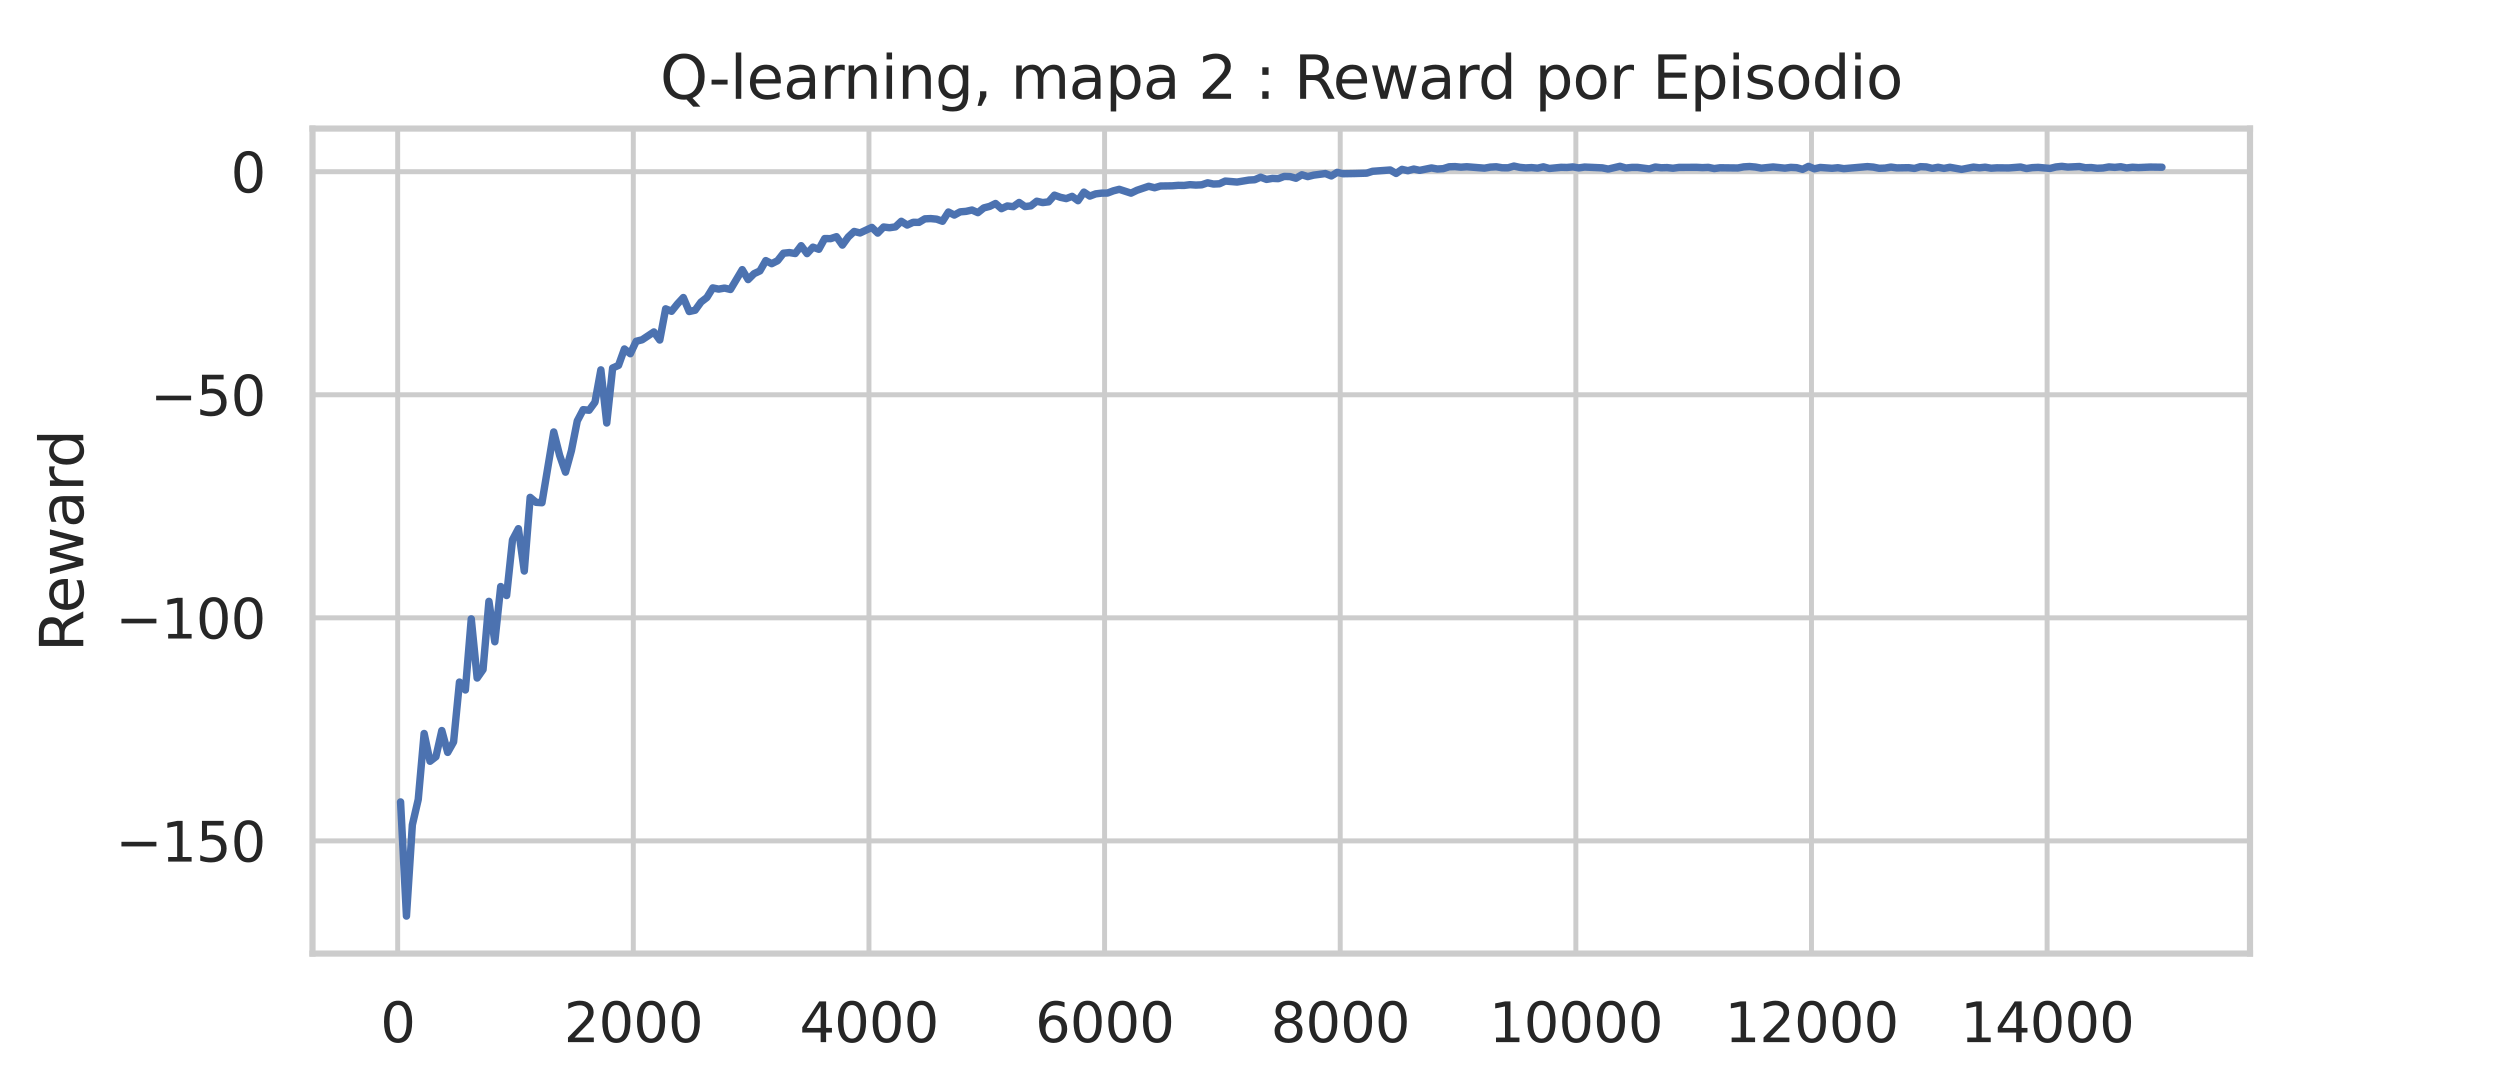 <?xml version="1.0" encoding="utf-8" standalone="no"?>
<!DOCTYPE svg PUBLIC "-//W3C//DTD SVG 1.1//EN"
  "http://www.w3.org/Graphics/SVG/1.1/DTD/svg11.dtd">
<svg xmlns:xlink="http://www.w3.org/1999/xlink" width="504pt" height="216pt" viewBox="0 0 504 216" xmlns="http://www.w3.org/2000/svg" version="1.1">
 <defs>
  <style type="text/css">*{stroke-linejoin: round; stroke-linecap: butt}</style>
 </defs>
 <g id="figure_1">
  <g id="patch_1">
   <path d="M 0 216 
L 504 216 
L 504 0 
L 0 0 
z
" style="fill: #ffffff"/>
  </g>
  <g id="axes_1">
   <g id="patch_2">
    <path d="M 63 192.24 
L 453.6 192.24 
L 453.6 25.92 
L 63 25.92 
z
" style="fill: #ffffff"/>
   </g>
   <g id="matplotlib.axis_1">
    <g id="xtick_1">
     <g id="line2d_1">
      <path d="M 80.173 192.24 
L 80.173 25.92 
" clip-path="url(#p85b4776bab)" style="fill: none; stroke: #cccccc; stroke-linecap: round"/>
     </g>
     <g id="text_1">
      <!-- 0 -->
      <g style="fill: #262626" transform="translate(76.673 210.098) scale(0.11 -0.11)">
       <defs>
        <path id="DejaVuSans-30" d="M 2034 4250 
Q 1547 4250 1301 3770 
Q 1056 3291 1056 2328 
Q 1056 1369 1301 889 
Q 1547 409 2034 409 
Q 2525 409 2770 889 
Q 3016 1369 3016 2328 
Q 3016 3291 2770 3770 
Q 2525 4250 2034 4250 
z
M 2034 4750 
Q 2819 4750 3233 4129 
Q 3647 3509 3647 2328 
Q 3647 1150 3233 529 
Q 2819 -91 2034 -91 
Q 1250 -91 836 529 
Q 422 1150 422 2328 
Q 422 3509 836 4129 
Q 1250 4750 2034 4750 
z
" transform="scale(0.016)"/>
       </defs>
       <use xlink:href="#DejaVuSans-30"/>
      </g>
     </g>
    </g>
    <g id="xtick_2">
     <g id="line2d_2">
      <path d="M 127.676 192.24 
L 127.676 25.92 
" clip-path="url(#p85b4776bab)" style="fill: none; stroke: #cccccc; stroke-linecap: round"/>
     </g>
     <g id="text_2">
      <!-- 2000 -->
      <g style="fill: #262626" transform="translate(113.679 210.098) scale(0.11 -0.11)">
       <defs>
        <path id="DejaVuSans-32" d="M 1228 531 
L 3431 531 
L 3431 0 
L 469 0 
L 469 531 
Q 828 903 1448 1529 
Q 2069 2156 2228 2338 
Q 2531 2678 2651 2914 
Q 2772 3150 2772 3378 
Q 2772 3750 2511 3984 
Q 2250 4219 1831 4219 
Q 1534 4219 1204 4116 
Q 875 4013 500 3803 
L 500 4441 
Q 881 4594 1212 4672 
Q 1544 4750 1819 4750 
Q 2544 4750 2975 4387 
Q 3406 4025 3406 3419 
Q 3406 3131 3298 2873 
Q 3191 2616 2906 2266 
Q 2828 2175 2409 1742 
Q 1991 1309 1228 531 
z
" transform="scale(0.016)"/>
       </defs>
       <use xlink:href="#DejaVuSans-32"/>
       <use xlink:href="#DejaVuSans-30" x="63.623"/>
       <use xlink:href="#DejaVuSans-30" x="127.246"/>
       <use xlink:href="#DejaVuSans-30" x="190.869"/>
      </g>
     </g>
    </g>
    <g id="xtick_3">
     <g id="line2d_3">
      <path d="M 175.18 192.24 
L 175.18 25.92 
" clip-path="url(#p85b4776bab)" style="fill: none; stroke: #cccccc; stroke-linecap: round"/>
     </g>
     <g id="text_3">
      <!-- 4000 -->
      <g style="fill: #262626" transform="translate(161.183 210.098) scale(0.11 -0.11)">
       <defs>
        <path id="DejaVuSans-34" d="M 2419 4116 
L 825 1625 
L 2419 1625 
L 2419 4116 
z
M 2253 4666 
L 3047 4666 
L 3047 1625 
L 3713 1625 
L 3713 1100 
L 3047 1100 
L 3047 0 
L 2419 0 
L 2419 1100 
L 313 1100 
L 313 1709 
L 2253 4666 
z
" transform="scale(0.016)"/>
       </defs>
       <use xlink:href="#DejaVuSans-34"/>
       <use xlink:href="#DejaVuSans-30" x="63.623"/>
       <use xlink:href="#DejaVuSans-30" x="127.246"/>
       <use xlink:href="#DejaVuSans-30" x="190.869"/>
      </g>
     </g>
    </g>
    <g id="xtick_4">
     <g id="line2d_4">
      <path d="M 222.684 192.24 
L 222.684 25.92 
" clip-path="url(#p85b4776bab)" style="fill: none; stroke: #cccccc; stroke-linecap: round"/>
     </g>
     <g id="text_4">
      <!-- 6000 -->
      <g style="fill: #262626" transform="translate(208.687 210.098) scale(0.11 -0.11)">
       <defs>
        <path id="DejaVuSans-36" d="M 2113 2584 
Q 1688 2584 1439 2293 
Q 1191 2003 1191 1497 
Q 1191 994 1439 701 
Q 1688 409 2113 409 
Q 2538 409 2786 701 
Q 3034 994 3034 1497 
Q 3034 2003 2786 2293 
Q 2538 2584 2113 2584 
z
M 3366 4563 
L 3366 3988 
Q 3128 4100 2886 4159 
Q 2644 4219 2406 4219 
Q 1781 4219 1451 3797 
Q 1122 3375 1075 2522 
Q 1259 2794 1537 2939 
Q 1816 3084 2150 3084 
Q 2853 3084 3261 2657 
Q 3669 2231 3669 1497 
Q 3669 778 3244 343 
Q 2819 -91 2113 -91 
Q 1303 -91 875 529 
Q 447 1150 447 2328 
Q 447 3434 972 4092 
Q 1497 4750 2381 4750 
Q 2619 4750 2861 4703 
Q 3103 4656 3366 4563 
z
" transform="scale(0.016)"/>
       </defs>
       <use xlink:href="#DejaVuSans-36"/>
       <use xlink:href="#DejaVuSans-30" x="63.623"/>
       <use xlink:href="#DejaVuSans-30" x="127.246"/>
       <use xlink:href="#DejaVuSans-30" x="190.869"/>
      </g>
     </g>
    </g>
    <g id="xtick_5">
     <g id="line2d_5">
      <path d="M 270.188 192.24 
L 270.188 25.92 
" clip-path="url(#p85b4776bab)" style="fill: none; stroke: #cccccc; stroke-linecap: round"/>
     </g>
     <g id="text_5">
      <!-- 8000 -->
      <g style="fill: #262626" transform="translate(256.19 210.098) scale(0.11 -0.11)">
       <defs>
        <path id="DejaVuSans-38" d="M 2034 2216 
Q 1584 2216 1326 1975 
Q 1069 1734 1069 1313 
Q 1069 891 1326 650 
Q 1584 409 2034 409 
Q 2484 409 2743 651 
Q 3003 894 3003 1313 
Q 3003 1734 2745 1975 
Q 2488 2216 2034 2216 
z
M 1403 2484 
Q 997 2584 770 2862 
Q 544 3141 544 3541 
Q 544 4100 942 4425 
Q 1341 4750 2034 4750 
Q 2731 4750 3128 4425 
Q 3525 4100 3525 3541 
Q 3525 3141 3298 2862 
Q 3072 2584 2669 2484 
Q 3125 2378 3379 2068 
Q 3634 1759 3634 1313 
Q 3634 634 3220 271 
Q 2806 -91 2034 -91 
Q 1263 -91 848 271 
Q 434 634 434 1313 
Q 434 1759 690 2068 
Q 947 2378 1403 2484 
z
M 1172 3481 
Q 1172 3119 1398 2916 
Q 1625 2713 2034 2713 
Q 2441 2713 2670 2916 
Q 2900 3119 2900 3481 
Q 2900 3844 2670 4047 
Q 2441 4250 2034 4250 
Q 1625 4250 1398 4047 
Q 1172 3844 1172 3481 
z
" transform="scale(0.016)"/>
       </defs>
       <use xlink:href="#DejaVuSans-38"/>
       <use xlink:href="#DejaVuSans-30" x="63.623"/>
       <use xlink:href="#DejaVuSans-30" x="127.246"/>
       <use xlink:href="#DejaVuSans-30" x="190.869"/>
      </g>
     </g>
    </g>
    <g id="xtick_6">
     <g id="line2d_6">
      <path d="M 317.692 192.24 
L 317.692 25.92 
" clip-path="url(#p85b4776bab)" style="fill: none; stroke: #cccccc; stroke-linecap: round"/>
     </g>
     <g id="text_6">
      <!-- 10000 -->
      <g style="fill: #262626" transform="translate(300.195 210.098) scale(0.11 -0.11)">
       <defs>
        <path id="DejaVuSans-31" d="M 794 531 
L 1825 531 
L 1825 4091 
L 703 3866 
L 703 4441 
L 1819 4666 
L 2450 4666 
L 2450 531 
L 3481 531 
L 3481 0 
L 794 0 
L 794 531 
z
" transform="scale(0.016)"/>
       </defs>
       <use xlink:href="#DejaVuSans-31"/>
       <use xlink:href="#DejaVuSans-30" x="63.623"/>
       <use xlink:href="#DejaVuSans-30" x="127.246"/>
       <use xlink:href="#DejaVuSans-30" x="190.869"/>
       <use xlink:href="#DejaVuSans-30" x="254.492"/>
      </g>
     </g>
    </g>
    <g id="xtick_7">
     <g id="line2d_7">
      <path d="M 365.195 192.24 
L 365.195 25.92 
" clip-path="url(#p85b4776bab)" style="fill: none; stroke: #cccccc; stroke-linecap: round"/>
     </g>
     <g id="text_7">
      <!-- 12000 -->
      <g style="fill: #262626" transform="translate(347.699 210.098) scale(0.11 -0.11)">
       <use xlink:href="#DejaVuSans-31"/>
       <use xlink:href="#DejaVuSans-32" x="63.623"/>
       <use xlink:href="#DejaVuSans-30" x="127.246"/>
       <use xlink:href="#DejaVuSans-30" x="190.869"/>
       <use xlink:href="#DejaVuSans-30" x="254.492"/>
      </g>
     </g>
    </g>
    <g id="xtick_8">
     <g id="line2d_8">
      <path d="M 412.699 192.24 
L 412.699 25.92 
" clip-path="url(#p85b4776bab)" style="fill: none; stroke: #cccccc; stroke-linecap: round"/>
     </g>
     <g id="text_8">
      <!-- 14000 -->
      <g style="fill: #262626" transform="translate(395.202 210.098) scale(0.11 -0.11)">
       <use xlink:href="#DejaVuSans-31"/>
       <use xlink:href="#DejaVuSans-34" x="63.623"/>
       <use xlink:href="#DejaVuSans-30" x="127.246"/>
       <use xlink:href="#DejaVuSans-30" x="190.869"/>
       <use xlink:href="#DejaVuSans-30" x="254.492"/>
      </g>
     </g>
    </g>
    <g id="text_9">
     <!-- Episodio -->
     <g style="fill: #262626" transform="translate(233.089 225.504) scale(0.12 -0.12)">
      <defs>
       <path id="DejaVuSans-45" d="M 628 4666 
L 3578 4666 
L 3578 4134 
L 1259 4134 
L 1259 2753 
L 3481 2753 
L 3481 2222 
L 1259 2222 
L 1259 531 
L 3634 531 
L 3634 0 
L 628 0 
L 628 4666 
z
" transform="scale(0.016)"/>
       <path id="DejaVuSans-70" d="M 1159 525 
L 1159 -1331 
L 581 -1331 
L 581 3500 
L 1159 3500 
L 1159 2969 
Q 1341 3281 1617 3432 
Q 1894 3584 2278 3584 
Q 2916 3584 3314 3078 
Q 3713 2572 3713 1747 
Q 3713 922 3314 415 
Q 2916 -91 2278 -91 
Q 1894 -91 1617 61 
Q 1341 213 1159 525 
z
M 3116 1747 
Q 3116 2381 2855 2742 
Q 2594 3103 2138 3103 
Q 1681 3103 1420 2742 
Q 1159 2381 1159 1747 
Q 1159 1113 1420 752 
Q 1681 391 2138 391 
Q 2594 391 2855 752 
Q 3116 1113 3116 1747 
z
" transform="scale(0.016)"/>
       <path id="DejaVuSans-69" d="M 603 3500 
L 1178 3500 
L 1178 0 
L 603 0 
L 603 3500 
z
M 603 4863 
L 1178 4863 
L 1178 4134 
L 603 4134 
L 603 4863 
z
" transform="scale(0.016)"/>
       <path id="DejaVuSans-73" d="M 2834 3397 
L 2834 2853 
Q 2591 2978 2328 3040 
Q 2066 3103 1784 3103 
Q 1356 3103 1142 2972 
Q 928 2841 928 2578 
Q 928 2378 1081 2264 
Q 1234 2150 1697 2047 
L 1894 2003 
Q 2506 1872 2764 1633 
Q 3022 1394 3022 966 
Q 3022 478 2636 193 
Q 2250 -91 1575 -91 
Q 1294 -91 989 -36 
Q 684 19 347 128 
L 347 722 
Q 666 556 975 473 
Q 1284 391 1588 391 
Q 1994 391 2212 530 
Q 2431 669 2431 922 
Q 2431 1156 2273 1281 
Q 2116 1406 1581 1522 
L 1381 1569 
Q 847 1681 609 1914 
Q 372 2147 372 2553 
Q 372 3047 722 3315 
Q 1072 3584 1716 3584 
Q 2034 3584 2315 3537 
Q 2597 3491 2834 3397 
z
" transform="scale(0.016)"/>
       <path id="DejaVuSans-6f" d="M 1959 3097 
Q 1497 3097 1228 2736 
Q 959 2375 959 1747 
Q 959 1119 1226 758 
Q 1494 397 1959 397 
Q 2419 397 2687 759 
Q 2956 1122 2956 1747 
Q 2956 2369 2687 2733 
Q 2419 3097 1959 3097 
z
M 1959 3584 
Q 2709 3584 3137 3096 
Q 3566 2609 3566 1747 
Q 3566 888 3137 398 
Q 2709 -91 1959 -91 
Q 1206 -91 779 398 
Q 353 888 353 1747 
Q 353 2609 779 3096 
Q 1206 3584 1959 3584 
z
" transform="scale(0.016)"/>
       <path id="DejaVuSans-64" d="M 2906 2969 
L 2906 4863 
L 3481 4863 
L 3481 0 
L 2906 0 
L 2906 525 
Q 2725 213 2448 61 
Q 2172 -91 1784 -91 
Q 1150 -91 751 415 
Q 353 922 353 1747 
Q 353 2572 751 3078 
Q 1150 3584 1784 3584 
Q 2172 3584 2448 3432 
Q 2725 3281 2906 2969 
z
M 947 1747 
Q 947 1113 1208 752 
Q 1469 391 1925 391 
Q 2381 391 2643 752 
Q 2906 1113 2906 1747 
Q 2906 2381 2643 2742 
Q 2381 3103 1925 3103 
Q 1469 3103 1208 2742 
Q 947 2381 947 1747 
z
" transform="scale(0.016)"/>
      </defs>
      <use xlink:href="#DejaVuSans-45"/>
      <use xlink:href="#DejaVuSans-70" x="63.184"/>
      <use xlink:href="#DejaVuSans-69" x="126.66"/>
      <use xlink:href="#DejaVuSans-73" x="154.443"/>
      <use xlink:href="#DejaVuSans-6f" x="206.543"/>
      <use xlink:href="#DejaVuSans-64" x="267.725"/>
      <use xlink:href="#DejaVuSans-69" x="331.201"/>
      <use xlink:href="#DejaVuSans-6f" x="358.984"/>
     </g>
    </g>
   </g>
   <g id="matplotlib.axis_2">
    <g id="ytick_1">
     <g id="line2d_9">
      <path d="M 63 169.525 
L 453.6 169.525 
" clip-path="url(#p85b4776bab)" style="fill: none; stroke: #cccccc; stroke-linecap: round"/>
     </g>
     <g id="text_10">
      <!-- −150 -->
      <g style="fill: #262626" transform="translate(23.286 173.704) scale(0.11 -0.11)">
       <defs>
        <path id="DejaVuSans-2212" d="M 678 2272 
L 4684 2272 
L 4684 1741 
L 678 1741 
L 678 2272 
z
" transform="scale(0.016)"/>
        <path id="DejaVuSans-35" d="M 691 4666 
L 3169 4666 
L 3169 4134 
L 1269 4134 
L 1269 2991 
Q 1406 3038 1543 3061 
Q 1681 3084 1819 3084 
Q 2600 3084 3056 2656 
Q 3513 2228 3513 1497 
Q 3513 744 3044 326 
Q 2575 -91 1722 -91 
Q 1428 -91 1123 -41 
Q 819 9 494 109 
L 494 744 
Q 775 591 1075 516 
Q 1375 441 1709 441 
Q 2250 441 2565 725 
Q 2881 1009 2881 1497 
Q 2881 1984 2565 2268 
Q 2250 2553 1709 2553 
Q 1456 2553 1204 2497 
Q 953 2441 691 2322 
L 691 4666 
z
" transform="scale(0.016)"/>
       </defs>
       <use xlink:href="#DejaVuSans-2212"/>
       <use xlink:href="#DejaVuSans-31" x="83.789"/>
       <use xlink:href="#DejaVuSans-35" x="147.412"/>
       <use xlink:href="#DejaVuSans-30" x="211.035"/>
      </g>
     </g>
    </g>
    <g id="ytick_2">
     <g id="line2d_10">
      <path d="M 63 124.554 
L 453.6 124.554 
" clip-path="url(#p85b4776bab)" style="fill: none; stroke: #cccccc; stroke-linecap: round"/>
     </g>
     <g id="text_11">
      <!-- −100 -->
      <g style="fill: #262626" transform="translate(23.286 128.734) scale(0.11 -0.11)">
       <use xlink:href="#DejaVuSans-2212"/>
       <use xlink:href="#DejaVuSans-31" x="83.789"/>
       <use xlink:href="#DejaVuSans-30" x="147.412"/>
       <use xlink:href="#DejaVuSans-30" x="211.035"/>
      </g>
     </g>
    </g>
    <g id="ytick_3">
     <g id="line2d_11">
      <path d="M 63 79.584 
L 453.6 79.584 
" clip-path="url(#p85b4776bab)" style="fill: none; stroke: #cccccc; stroke-linecap: round"/>
     </g>
     <g id="text_12">
      <!-- −50 -->
      <g style="fill: #262626" transform="translate(30.285 83.763) scale(0.11 -0.11)">
       <use xlink:href="#DejaVuSans-2212"/>
       <use xlink:href="#DejaVuSans-35" x="83.789"/>
       <use xlink:href="#DejaVuSans-30" x="147.412"/>
      </g>
     </g>
    </g>
    <g id="ytick_4">
     <g id="line2d_12">
      <path d="M 63 34.613 
L 453.6 34.613 
" clip-path="url(#p85b4776bab)" style="fill: none; stroke: #cccccc; stroke-linecap: round"/>
     </g>
     <g id="text_13">
      <!-- 0 -->
      <g style="fill: #262626" transform="translate(46.501 38.792) scale(0.11 -0.11)">
       <use xlink:href="#DejaVuSans-30"/>
      </g>
     </g>
    </g>
    <g id="text_14">
     <!-- Reward -->
     <g style="fill: #262626" transform="translate(16.79 131.425) rotate(-90) scale(0.12 -0.12)">
      <defs>
       <path id="DejaVuSans-52" d="M 2841 2188 
Q 3044 2119 3236 1894 
Q 3428 1669 3622 1275 
L 4263 0 
L 3584 0 
L 2988 1197 
Q 2756 1666 2539 1819 
Q 2322 1972 1947 1972 
L 1259 1972 
L 1259 0 
L 628 0 
L 628 4666 
L 2053 4666 
Q 2853 4666 3247 4331 
Q 3641 3997 3641 3322 
Q 3641 2881 3436 2590 
Q 3231 2300 2841 2188 
z
M 1259 4147 
L 1259 2491 
L 2053 2491 
Q 2509 2491 2742 2702 
Q 2975 2913 2975 3322 
Q 2975 3731 2742 3939 
Q 2509 4147 2053 4147 
L 1259 4147 
z
" transform="scale(0.016)"/>
       <path id="DejaVuSans-65" d="M 3597 1894 
L 3597 1613 
L 953 1613 
Q 991 1019 1311 708 
Q 1631 397 2203 397 
Q 2534 397 2845 478 
Q 3156 559 3463 722 
L 3463 178 
Q 3153 47 2828 -22 
Q 2503 -91 2169 -91 
Q 1331 -91 842 396 
Q 353 884 353 1716 
Q 353 2575 817 3079 
Q 1281 3584 2069 3584 
Q 2775 3584 3186 3129 
Q 3597 2675 3597 1894 
z
M 3022 2063 
Q 3016 2534 2758 2815 
Q 2500 3097 2075 3097 
Q 1594 3097 1305 2825 
Q 1016 2553 972 2059 
L 3022 2063 
z
" transform="scale(0.016)"/>
       <path id="DejaVuSans-77" d="M 269 3500 
L 844 3500 
L 1563 769 
L 2278 3500 
L 2956 3500 
L 3675 769 
L 4391 3500 
L 4966 3500 
L 4050 0 
L 3372 0 
L 2619 2869 
L 1863 0 
L 1184 0 
L 269 3500 
z
" transform="scale(0.016)"/>
       <path id="DejaVuSans-61" d="M 2194 1759 
Q 1497 1759 1228 1600 
Q 959 1441 959 1056 
Q 959 750 1161 570 
Q 1363 391 1709 391 
Q 2188 391 2477 730 
Q 2766 1069 2766 1631 
L 2766 1759 
L 2194 1759 
z
M 3341 1997 
L 3341 0 
L 2766 0 
L 2766 531 
Q 2569 213 2275 61 
Q 1981 -91 1556 -91 
Q 1019 -91 701 211 
Q 384 513 384 1019 
Q 384 1609 779 1909 
Q 1175 2209 1959 2209 
L 2766 2209 
L 2766 2266 
Q 2766 2663 2505 2880 
Q 2244 3097 1772 3097 
Q 1472 3097 1187 3025 
Q 903 2953 641 2809 
L 641 3341 
Q 956 3463 1253 3523 
Q 1550 3584 1831 3584 
Q 2591 3584 2966 3190 
Q 3341 2797 3341 1997 
z
" transform="scale(0.016)"/>
       <path id="DejaVuSans-72" d="M 2631 2963 
Q 2534 3019 2420 3045 
Q 2306 3072 2169 3072 
Q 1681 3072 1420 2755 
Q 1159 2438 1159 1844 
L 1159 0 
L 581 0 
L 581 3500 
L 1159 3500 
L 1159 2956 
Q 1341 3275 1631 3429 
Q 1922 3584 2338 3584 
Q 2397 3584 2469 3576 
Q 2541 3569 2628 3553 
L 2631 2963 
z
" transform="scale(0.016)"/>
      </defs>
      <use xlink:href="#DejaVuSans-52"/>
      <use xlink:href="#DejaVuSans-65" x="64.982"/>
      <use xlink:href="#DejaVuSans-77" x="126.506"/>
      <use xlink:href="#DejaVuSans-61" x="208.293"/>
      <use xlink:href="#DejaVuSans-72" x="269.572"/>
      <use xlink:href="#DejaVuSans-64" x="308.936"/>
     </g>
    </g>
   </g>
   <g id="PolyCollection_1"/>
   <g id="line2d_13">
    <path d="M 80.755 161.673 
L 81.942 184.68 
L 83.13 166.296 
L 84.317 161.169 
L 85.505 147.876 
L 86.693 153.47 
L 87.88 152.553 
L 89.068 147.282 
L 90.255 151.681 
L 91.443 149.576 
L 92.63 137.506 
L 93.818 139.098 
L 95.006 124.77 
L 96.193 136.687 
L 97.381 134.988 
L 98.568 121.236 
L 99.756 129.375 
L 100.944 118.249 
L 102.131 120.057 
L 103.319 108.833 
L 104.506 106.584 
L 105.694 115.12 
L 106.882 100.27 
L 108.069 101.269 
L 109.257 101.35 
L 111.632 87.085 
L 112.82 91.789 
L 114.007 95.189 
L 115.195 90.862 
L 116.382 84.854 
L 117.57 82.588 
L 118.758 82.705 
L 119.945 81.086 
L 121.133 74.565 
L 122.32 85.277 
L 123.508 74.187 
L 124.696 73.657 
L 125.883 70.356 
L 127.071 71.309 
L 128.258 68.8 
L 129.446 68.503 
L 131.821 66.92 
L 133.009 68.548 
L 134.196 62.261 
L 135.384 62.756 
L 136.572 61.272 
L 137.759 59.986 
L 138.947 62.801 
L 140.134 62.54 
L 141.322 60.894 
L 142.509 59.977 
L 143.697 58.043 
L 144.885 58.286 
L 146.072 58.079 
L 147.26 58.358 
L 149.635 54.364 
L 150.823 56.361 
L 152.01 55.174 
L 153.198 54.616 
L 154.385 52.539 
L 155.573 53.159 
L 156.761 52.557 
L 157.948 51.045 
L 159.136 50.92 
L 160.323 51.108 
L 161.511 49.534 
L 162.699 51.126 
L 163.886 49.831 
L 165.074 50.254 
L 166.261 48.095 
L 167.449 48.113 
L 168.637 47.718 
L 169.824 49.409 
L 171.012 47.772 
L 172.199 46.665 
L 173.387 46.962 
L 175.762 45.847 
L 176.95 46.989 
L 178.137 45.766 
L 179.325 45.91 
L 180.513 45.739 
L 181.7 44.615 
L 182.888 45.37 
L 184.075 44.822 
L 185.263 44.831 
L 186.451 44.12 
L 187.638 44.066 
L 188.826 44.183 
L 190.013 44.606 
L 191.201 42.744 
L 192.388 43.356 
L 193.576 42.708 
L 194.764 42.609 
L 195.951 42.339 
L 197.139 42.87 
L 198.326 41.916 
L 199.514 41.611 
L 200.702 41.026 
L 201.889 42.069 
L 203.077 41.521 
L 204.264 41.665 
L 205.452 40.819 
L 206.64 41.647 
L 207.827 41.503 
L 209.015 40.567 
L 210.202 40.837 
L 211.39 40.693 
L 212.578 39.344 
L 213.765 39.776 
L 214.953 40.037 
L 216.14 39.587 
L 217.328 40.459 
L 218.516 38.733 
L 219.703 39.533 
L 220.891 39.083 
L 222.078 38.939 
L 223.266 38.921 
L 224.454 38.472 
L 225.641 38.166 
L 228.016 38.939 
L 229.204 38.364 
L 231.579 37.554 
L 232.767 37.851 
L 233.954 37.5 
L 236.329 37.464 
L 237.517 37.365 
L 238.705 37.383 
L 239.892 37.231 
L 241.08 37.311 
L 242.267 37.258 
L 243.455 36.853 
L 244.643 37.105 
L 245.83 37.051 
L 247.018 36.502 
L 249.393 36.7 
L 251.768 36.304 
L 252.956 36.232 
L 254.143 35.72 
L 255.331 36.169 
L 256.519 35.962 
L 257.706 36.016 
L 258.894 35.567 
L 260.081 35.603 
L 261.269 35.935 
L 262.457 35.234 
L 263.644 35.603 
L 264.832 35.306 
L 267.207 34.991 
L 268.395 35.468 
L 269.582 34.748 
L 270.77 35.027 
L 273.145 34.982 
L 275.52 34.91 
L 276.708 34.532 
L 280.271 34.271 
L 281.458 34.964 
L 282.646 34.146 
L 283.833 34.415 
L 285.021 34.083 
L 286.208 34.343 
L 288.584 33.858 
L 289.771 34.074 
L 290.959 34.002 
L 292.146 33.624 
L 293.334 33.588 
L 294.522 33.705 
L 295.709 33.615 
L 299.272 33.903 
L 300.46 33.687 
L 301.647 33.624 
L 302.835 33.822 
L 304.022 33.831 
L 305.21 33.48 
L 306.398 33.741 
L 307.585 33.849 
L 308.773 33.786 
L 309.96 33.903 
L 311.148 33.633 
L 312.336 33.966 
L 314.711 33.732 
L 315.898 33.759 
L 317.086 33.651 
L 318.274 33.849 
L 319.461 33.678 
L 323.024 33.84 
L 324.212 34.083 
L 326.587 33.525 
L 327.774 33.876 
L 328.962 33.75 
L 330.149 33.75 
L 332.525 34.056 
L 333.712 33.669 
L 334.9 33.822 
L 336.087 33.786 
L 337.275 33.921 
L 338.463 33.75 
L 342.025 33.732 
L 343.213 33.795 
L 344.401 33.741 
L 345.588 33.984 
L 346.776 33.822 
L 350.339 33.867 
L 351.526 33.642 
L 352.714 33.57 
L 353.901 33.678 
L 355.089 33.903 
L 357.464 33.66 
L 359.839 33.903 
L 361.027 33.741 
L 362.215 33.804 
L 363.402 34.137 
L 364.59 33.543 
L 365.777 34.038 
L 366.965 33.759 
L 369.34 33.93 
L 370.528 33.813 
L 371.715 34.002 
L 376.466 33.588 
L 377.653 33.687 
L 378.841 33.93 
L 380.028 33.885 
L 381.216 33.678 
L 382.404 33.849 
L 384.779 33.804 
L 385.966 33.957 
L 387.154 33.597 
L 388.342 33.651 
L 389.529 33.939 
L 390.717 33.723 
L 391.904 33.948 
L 393.092 33.723 
L 395.467 34.146 
L 397.842 33.687 
L 399.03 33.831 
L 400.218 33.705 
L 401.405 33.912 
L 402.593 33.831 
L 404.968 33.858 
L 407.343 33.669 
L 408.531 33.975 
L 409.718 33.795 
L 410.906 33.741 
L 413.281 33.957 
L 414.469 33.66 
L 415.656 33.534 
L 416.844 33.687 
L 419.219 33.57 
L 420.407 33.813 
L 421.594 33.777 
L 422.782 33.921 
L 423.97 33.867 
L 425.157 33.651 
L 426.345 33.741 
L 427.532 33.615 
L 428.72 33.858 
L 429.907 33.714 
L 431.095 33.786 
L 433.47 33.678 
L 435.845 33.714 
L 435.845 33.714 
" clip-path="url(#p85b4776bab)" style="fill: none; stroke: #4c72b0; stroke-width: 1.5; stroke-linecap: round"/>
   </g>
   <g id="patch_3">
    <path d="M 63 192.24 
L 63 25.92 
" style="fill: none; stroke: #cccccc; stroke-width: 1.25; stroke-linejoin: miter; stroke-linecap: square"/>
   </g>
   <g id="patch_4">
    <path d="M 453.6 192.24 
L 453.6 25.92 
" style="fill: none; stroke: #cccccc; stroke-width: 1.25; stroke-linejoin: miter; stroke-linecap: square"/>
   </g>
   <g id="patch_5">
    <path d="M 63 192.24 
L 453.6 192.24 
" style="fill: none; stroke: #cccccc; stroke-width: 1.25; stroke-linejoin: miter; stroke-linecap: square"/>
   </g>
   <g id="patch_6">
    <path d="M 63 25.92 
L 453.6 25.92 
" style="fill: none; stroke: #cccccc; stroke-width: 1.25; stroke-linejoin: miter; stroke-linecap: square"/>
   </g>
   <g id="text_15">
    <!-- Q-learning, mapa 2 : Reward por Episodio -->
    <g style="fill: #262626" transform="translate(133.072 19.92) scale(0.12 -0.12)">
     <defs>
      <path id="DejaVuSans-51" d="M 2522 4238 
Q 1834 4238 1429 3725 
Q 1025 3213 1025 2328 
Q 1025 1447 1429 934 
Q 1834 422 2522 422 
Q 3209 422 3611 934 
Q 4013 1447 4013 2328 
Q 4013 3213 3611 3725 
Q 3209 4238 2522 4238 
z
M 3406 84 
L 4238 -825 
L 3475 -825 
L 2784 -78 
Q 2681 -84 2626 -87 
Q 2572 -91 2522 -91 
Q 1538 -91 948 567 
Q 359 1225 359 2328 
Q 359 3434 948 4092 
Q 1538 4750 2522 4750 
Q 3503 4750 4090 4092 
Q 4678 3434 4678 2328 
Q 4678 1516 4351 937 
Q 4025 359 3406 84 
z
" transform="scale(0.016)"/>
      <path id="DejaVuSans-2d" d="M 313 2009 
L 1997 2009 
L 1997 1497 
L 313 1497 
L 313 2009 
z
" transform="scale(0.016)"/>
      <path id="DejaVuSans-6c" d="M 603 4863 
L 1178 4863 
L 1178 0 
L 603 0 
L 603 4863 
z
" transform="scale(0.016)"/>
      <path id="DejaVuSans-6e" d="M 3513 2113 
L 3513 0 
L 2938 0 
L 2938 2094 
Q 2938 2591 2744 2837 
Q 2550 3084 2163 3084 
Q 1697 3084 1428 2787 
Q 1159 2491 1159 1978 
L 1159 0 
L 581 0 
L 581 3500 
L 1159 3500 
L 1159 2956 
Q 1366 3272 1645 3428 
Q 1925 3584 2291 3584 
Q 2894 3584 3203 3211 
Q 3513 2838 3513 2113 
z
" transform="scale(0.016)"/>
      <path id="DejaVuSans-67" d="M 2906 1791 
Q 2906 2416 2648 2759 
Q 2391 3103 1925 3103 
Q 1463 3103 1205 2759 
Q 947 2416 947 1791 
Q 947 1169 1205 825 
Q 1463 481 1925 481 
Q 2391 481 2648 825 
Q 2906 1169 2906 1791 
z
M 3481 434 
Q 3481 -459 3084 -895 
Q 2688 -1331 1869 -1331 
Q 1566 -1331 1297 -1286 
Q 1028 -1241 775 -1147 
L 775 -588 
Q 1028 -725 1275 -790 
Q 1522 -856 1778 -856 
Q 2344 -856 2625 -561 
Q 2906 -266 2906 331 
L 2906 616 
Q 2728 306 2450 153 
Q 2172 0 1784 0 
Q 1141 0 747 490 
Q 353 981 353 1791 
Q 353 2603 747 3093 
Q 1141 3584 1784 3584 
Q 2172 3584 2450 3431 
Q 2728 3278 2906 2969 
L 2906 3500 
L 3481 3500 
L 3481 434 
z
" transform="scale(0.016)"/>
      <path id="DejaVuSans-2c" d="M 750 794 
L 1409 794 
L 1409 256 
L 897 -744 
L 494 -744 
L 750 256 
L 750 794 
z
" transform="scale(0.016)"/>
      <path id="DejaVuSans-20" transform="scale(0.016)"/>
      <path id="DejaVuSans-6d" d="M 3328 2828 
Q 3544 3216 3844 3400 
Q 4144 3584 4550 3584 
Q 5097 3584 5394 3201 
Q 5691 2819 5691 2113 
L 5691 0 
L 5113 0 
L 5113 2094 
Q 5113 2597 4934 2840 
Q 4756 3084 4391 3084 
Q 3944 3084 3684 2787 
Q 3425 2491 3425 1978 
L 3425 0 
L 2847 0 
L 2847 2094 
Q 2847 2600 2669 2842 
Q 2491 3084 2119 3084 
Q 1678 3084 1418 2786 
Q 1159 2488 1159 1978 
L 1159 0 
L 581 0 
L 581 3500 
L 1159 3500 
L 1159 2956 
Q 1356 3278 1631 3431 
Q 1906 3584 2284 3584 
Q 2666 3584 2933 3390 
Q 3200 3197 3328 2828 
z
" transform="scale(0.016)"/>
      <path id="DejaVuSans-3a" d="M 750 794 
L 1409 794 
L 1409 0 
L 750 0 
L 750 794 
z
M 750 3309 
L 1409 3309 
L 1409 2516 
L 750 2516 
L 750 3309 
z
" transform="scale(0.016)"/>
     </defs>
     <use xlink:href="#DejaVuSans-51"/>
     <use xlink:href="#DejaVuSans-2d" x="81.461"/>
     <use xlink:href="#DejaVuSans-6c" x="117.545"/>
     <use xlink:href="#DejaVuSans-65" x="145.328"/>
     <use xlink:href="#DejaVuSans-61" x="206.852"/>
     <use xlink:href="#DejaVuSans-72" x="268.131"/>
     <use xlink:href="#DejaVuSans-6e" x="307.494"/>
     <use xlink:href="#DejaVuSans-69" x="370.873"/>
     <use xlink:href="#DejaVuSans-6e" x="398.656"/>
     <use xlink:href="#DejaVuSans-67" x="462.035"/>
     <use xlink:href="#DejaVuSans-2c" x="525.512"/>
     <use xlink:href="#DejaVuSans-20" x="557.299"/>
     <use xlink:href="#DejaVuSans-6d" x="589.086"/>
     <use xlink:href="#DejaVuSans-61" x="686.498"/>
     <use xlink:href="#DejaVuSans-70" x="747.777"/>
     <use xlink:href="#DejaVuSans-61" x="811.254"/>
     <use xlink:href="#DejaVuSans-20" x="872.533"/>
     <use xlink:href="#DejaVuSans-32" x="904.32"/>
     <use xlink:href="#DejaVuSans-20" x="967.943"/>
     <use xlink:href="#DejaVuSans-3a" x="999.73"/>
     <use xlink:href="#DejaVuSans-20" x="1033.422"/>
     <use xlink:href="#DejaVuSans-52" x="1065.209"/>
     <use xlink:href="#DejaVuSans-65" x="1130.191"/>
     <use xlink:href="#DejaVuSans-77" x="1191.715"/>
     <use xlink:href="#DejaVuSans-61" x="1273.502"/>
     <use xlink:href="#DejaVuSans-72" x="1334.781"/>
     <use xlink:href="#DejaVuSans-64" x="1374.145"/>
     <use xlink:href="#DejaVuSans-20" x="1437.621"/>
     <use xlink:href="#DejaVuSans-70" x="1469.408"/>
     <use xlink:href="#DejaVuSans-6f" x="1532.885"/>
     <use xlink:href="#DejaVuSans-72" x="1594.066"/>
     <use xlink:href="#DejaVuSans-20" x="1635.18"/>
     <use xlink:href="#DejaVuSans-45" x="1666.967"/>
     <use xlink:href="#DejaVuSans-70" x="1730.15"/>
     <use xlink:href="#DejaVuSans-69" x="1793.627"/>
     <use xlink:href="#DejaVuSans-73" x="1821.41"/>
     <use xlink:href="#DejaVuSans-6f" x="1873.51"/>
     <use xlink:href="#DejaVuSans-64" x="1934.691"/>
     <use xlink:href="#DejaVuSans-69" x="1998.168"/>
     <use xlink:href="#DejaVuSans-6f" x="2025.951"/>
    </g>
   </g>
  </g>
 </g>
 <defs>
  <clipPath id="p85b4776bab">
   <rect x="63" y="25.92" width="390.6" height="166.32"/>
  </clipPath>
 </defs>
</svg>

